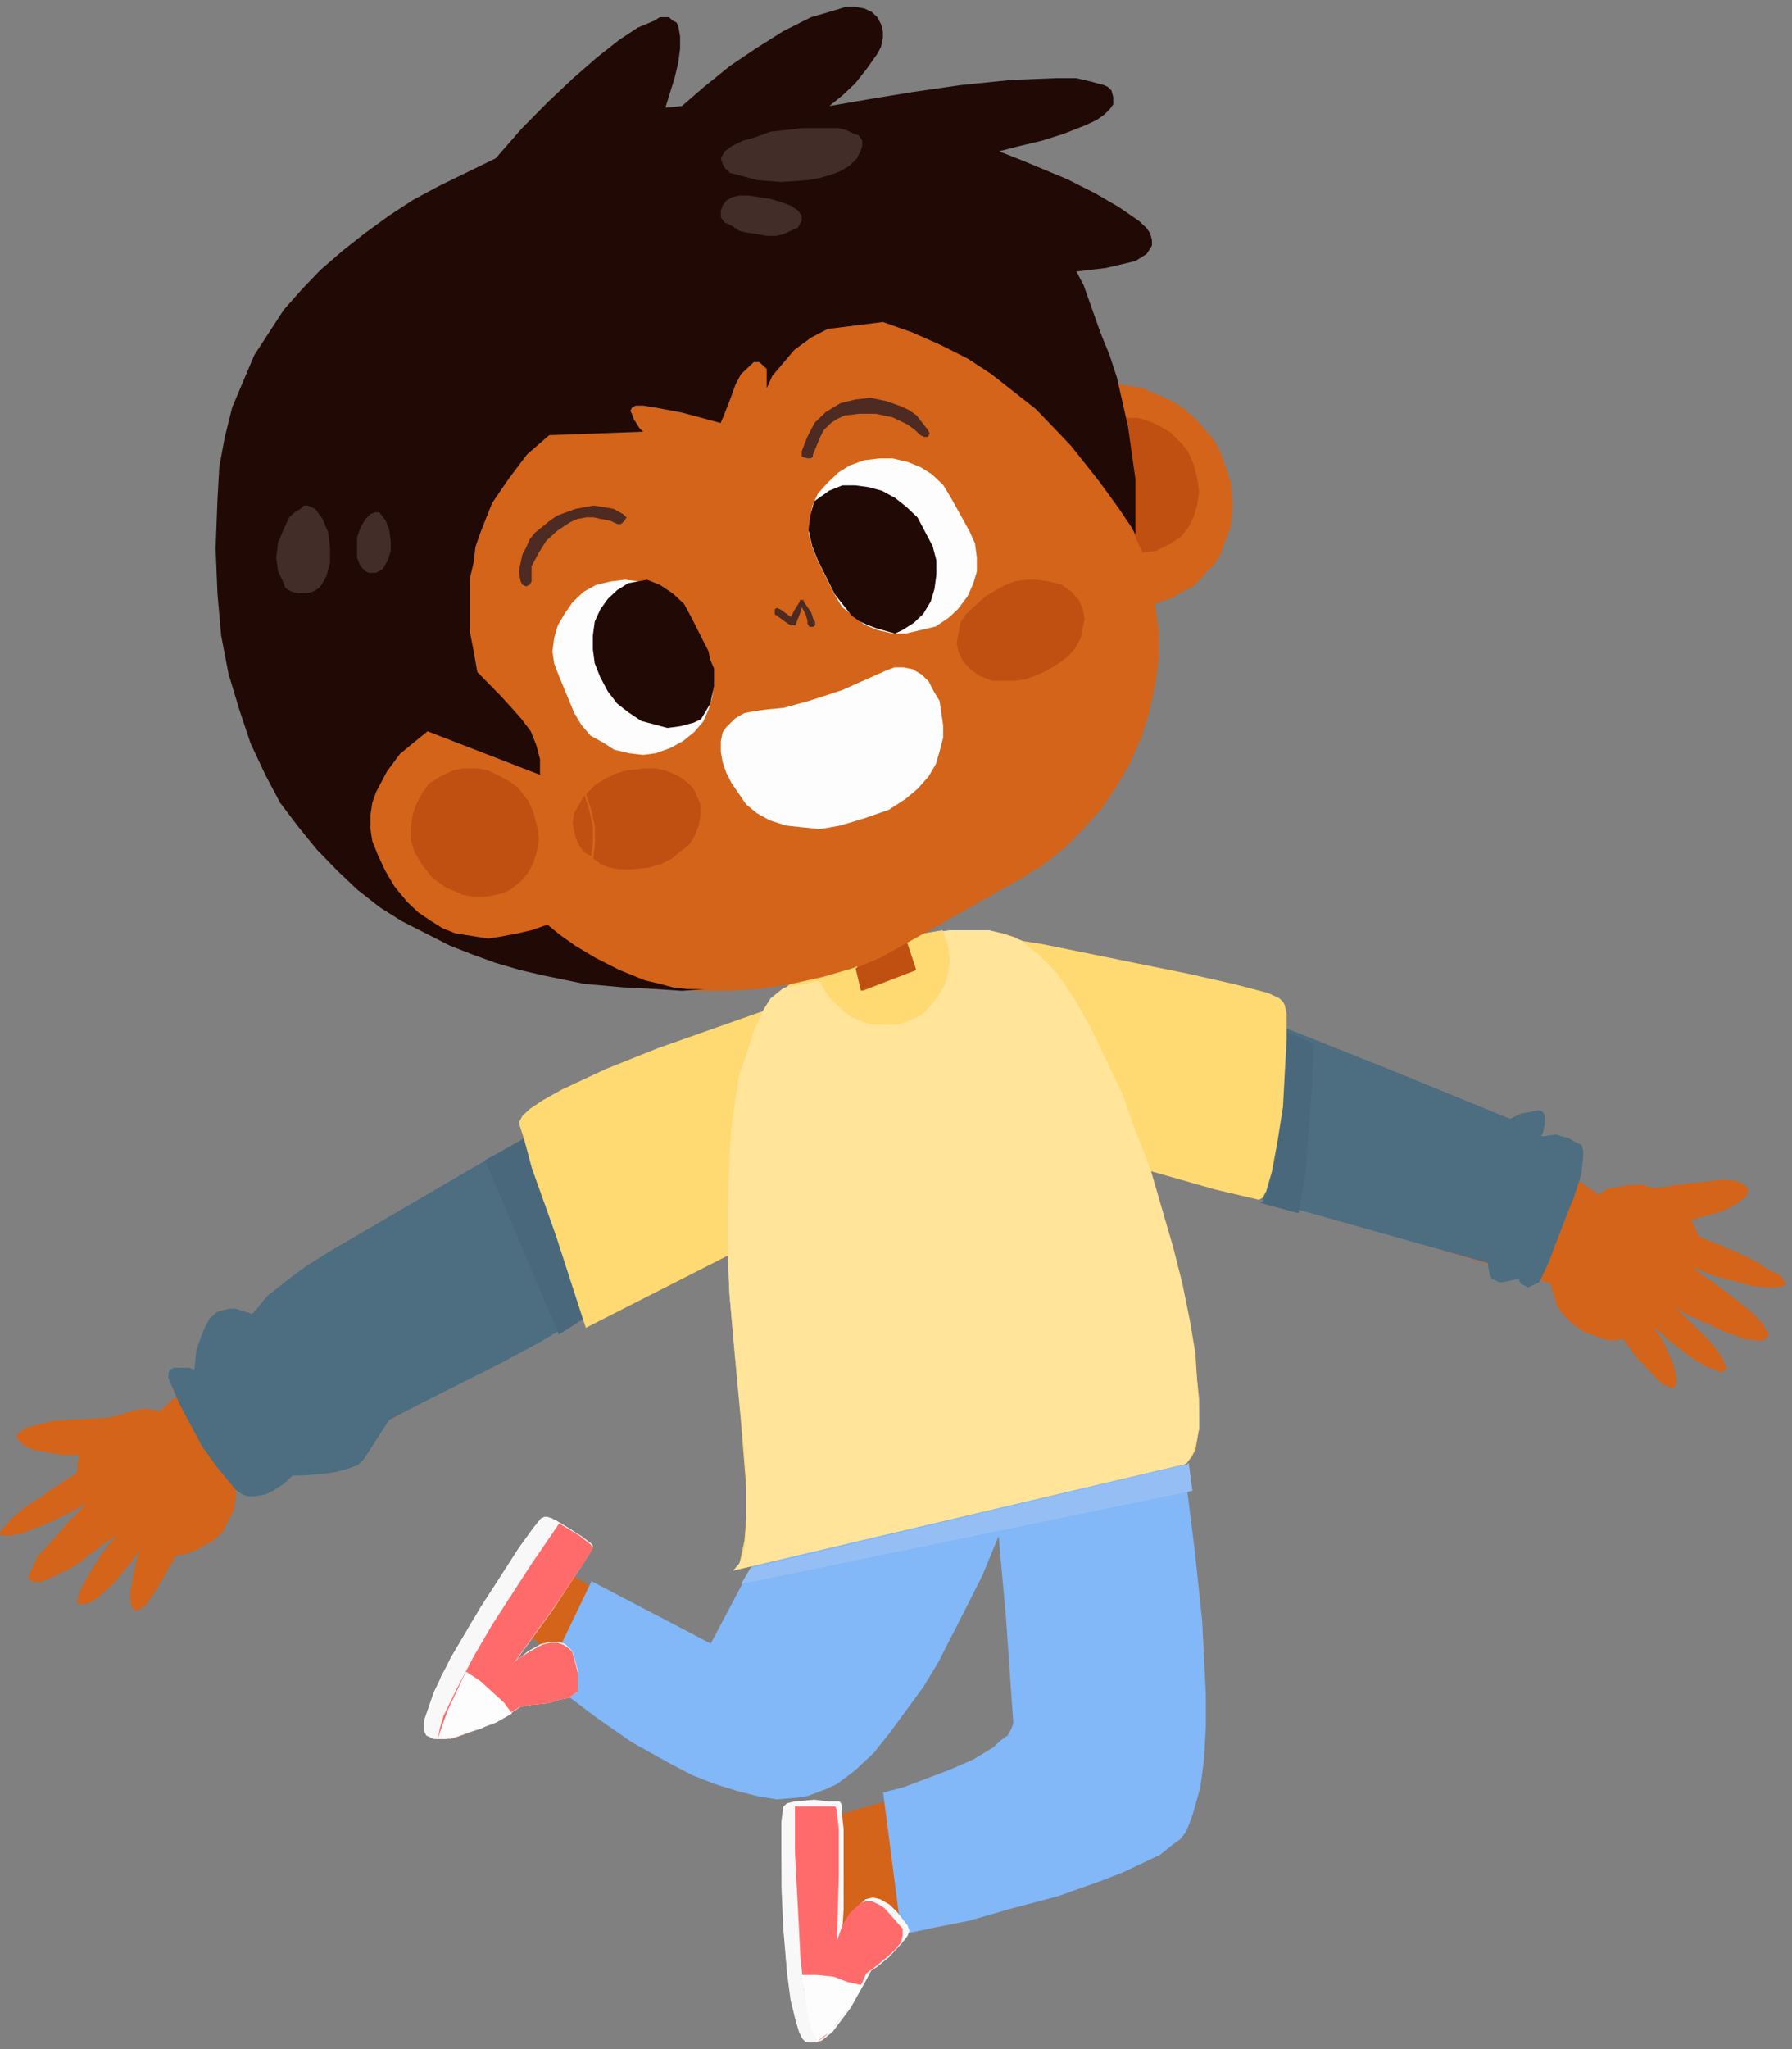 <svg width="266" height="304" xmlns="http://www.w3.org/2000/svg" xmlns:xlink="http://www.w3.org/1999/xlink" overflow="hidden"><rect width="100%" height="100%" fill="#808080" stroke="none"/><defs><clipPath id="clip0"><rect x="300" y="146" width="266" height="304"/></clipPath></defs><g clip-path="url(#clip0)" transform="translate(-300 -146)"><path d="M13.437 0 11.758 0.254 10.079 0.508 8.68 1.27 7.001 2.032 5.882 3.308 2.518 6.611 1.399 8.135 0.56 9.659 0 11.438 0 13.222 0.28 15 1.119 16.524 1.959 18.303 3.358 19.573 4.763 20.335 6.162 21.097 7.561 21.605 8.96 21.86 10.359 24.405 12.038 27.2 13.437 29.233 14.276 29.741 14.842 29.995 15.122 29.741 15.401 29.487 15.681 28.47 15.681 27.2 15.401 25.676 14.842 22.876 14.276 21.097 15.681 22.876 17.92 25.676 19.319 26.946 20.718 28.216 22.117 28.979 23.516 28.979 23.516 28.47 23.236 27.2 22.397 25.676 21.277 23.643 19.039 20.335 17.64 18.811 19.319 19.827 22.956 22.622 24.915 23.897 27.159 24.913 28.838 25.676 30.237 25.676 30.517 25.422 30.797 24.913 30.237 23.643 29.398 21.86 27.719 20.081 24.355 16.27 22.117 13.984 24.355 15.254 27.999 17.032 29.957 17.795 31.916 18.557 33.315 18.811 34.714 18.811 34.994 18.557 34.994 18.303 34.155 17.287 33.035 16.016 31.077 14.492 26.88 11.692 23.516 9.405 23.516 8.135 23.236 6.865 25.76 6.865 28.558 6.357 29.957 6.103 31.077 5.595 31.916 5.086 32.476 4.324 32.476 3.816 32.196 3.562 31.077 2.795 29.118 2.287 26.88 1.778 22.117 1.524 18.479 1.27 16.8 0.762 15.122 0.254 13.437 0Z" fill="#D3641A" fill-rule="evenodd" transform="matrix(-1 0 0 1 335 355)"/><path d="M2.191 0 0 25.943 91.78 75 99.994 64.47 98.078 62.154 95.613 59.844 89.857 54.71 83.56 49.314 76.161 43.923 68.215 38.527 60.274 33.393 51.78 27.997 43.56 23.119 27.946 13.873 14.797 6.68 2.191 0Z" fill="#D3641A" fill-rule="evenodd" transform="matrix(-1 0 0 1 421 294)"/><path d="M5.511 0.005 2.753 12.64 0.826 21.925 0 27.343 0.275 27.858 1.376 28.889 4.96 31.209 10.19 34.302 15.976 37.4 27.267 43.071 32.222 45.648 36.075 51.582 36.901 52.355 38.283 52.871 40.21 53.386 41.861 53.644 45.164 53.902 46.541 53.902 46.816 54.159 47.923 55.19 49.574 56.221 50.675 56.737 52.327 57 53.153 57 53.978 56.737 55.079 55.964 55.905 54.933 57.832 52.613 60.04 49.52 61.691 46.422 63.343 43.329 64.994 39.462 64.994 38.689 64.719 38.174 64.168 37.916 61.967 37.916 61.141 38.174 60.865 35.333 60.04 33.013 59.489 31.724 58.939 30.694 57.832 29.663 57.006 29.405 55.905 29.147 55.079 29.147 53.428 29.663 52.602 29.92 52.052 29.405 50.4 27.343 46.816 24.502 44.339 22.698 41.036 20.636 19.83 8.259 5.511 0.005Z" fill="#4D6D81" fill-rule="evenodd" transform="matrix(-1 0 0 1 390 311)"/><path d="M9.229 0 7.212 5.956 4.618 13.724 0 26.407 4.041 28.995 15 3.11 9.229 0Z" fill="#4A687C" fill-rule="evenodd" transform="matrix(-1 0 0 1 387 315)"/><path d="M0 0 4.148 34.814 32.048 48.995 36.472 35.33 40.061 25.273 41.166 21.144 41.994 18.567 41.718 18.052 41.442 17.536 40.337 16.505 38.405 15.216 35.643 13.67 29.011 10.572 21.273 7.479 6.633 2.32 0 0Z" fill="#FFDA73" fill-rule="evenodd" transform="matrix(-1 0 0 1 419 294)"/><path d="M9.027 0.005 7.115 0.268 6.022 0.793 5.749 1.056 5.47 1.581 5.749 2.368 6.569 3.156 7.388 3.681 8.754 4.468 11.486 5.256 13.945 6.049 13.399 7.099 12.852 8.412 9.027 9.987 4.377 12.087 2.465 13.4 0.825 14.187 0.006 15.238 0.006 15.5 0.279 15.762 1.372 16.025 3.011 16.025 4.924 15.762 6.842 15.238 10.94 14.187 13.399 13.137 13.399 13.4 10.667 15.238 6.569 18.393 4.65 19.968 3.284 21.544 2.465 22.856 2.465 23.119 3.011 23.644 3.557 23.906 4.104 23.906 6.022 23.644 8.208 22.856 10.667 21.806 14.765 19.968 16.404 18.918 15.038 20.231 11.76 23.381 10.394 24.956 9.301 26.532 8.754 27.85 8.754 28.112 9.027 28.375 9.574 28.637 10.12 28.375 11.486 27.85 12.852 27.062 14.492 26.006 17.503 23.644 19.142 22.069 19.415 22.069 18.323 23.644 16.956 26.532 16.404 28.112 16.131 29.425 16.131 30.212 16.404 30.738 16.683 31 17.23 30.738 18.049 30.475 19.962 28.637 22.148 26.269 24.06 23.644 25.699 23.906 27.065 23.644 28.437 23.119 29.803 22.594 31.442 21.544 32.809 20.231 33.901 18.656 34.448 16.818 34.994 14.975 34.721 13.137 34.448 11.3 33.628 9.724 31.169 5.519 30.35 4.206 28.984 2.893 27.617 2.106 26.246 1.318 24.606 1.056 22.967 0.793 21.055 0.793 19.415 1.318 16.131 0.793 11.486 0.268 9.027 0.005Z" fill="#D3641A" fill-rule="evenodd" transform="matrix(-1 0 0 1 565 321)"/><path d="M87.197 0.005 85.018 0.268 82.567 1.057 72.212 4.476 60.768 8.689 49.051 13.16 37.334 17.894 26.162 22.896 15.807 27.893 11.172 30.265 7.087 32.895 3.268 35.525 0 37.892 5.725 50 105.728 18.951 106 16.842 105.728 14.475 105.455 12.371 104.638 10.267 103.549 8.426 102.459 6.843 101.098 5.265 99.458 3.687 97.824 2.635 95.918 1.583 93.739 0.794 91.832 0.268 89.375 0.005Z" fill="#D3641A" fill-rule="evenodd" transform="matrix(-1 0 0 1 541 288)"/><path d="M50.994 0.005 47.47 1.294 42.048 3.355 28.482 8.767 10.855 15.988 9.229 15.215 7.867 14.957 6.512 14.699 5.97 14.957 5.699 15.472 5.699 16.761 5.97 18.049 6.241 18.565 5.699 18.565 4.072 18.307 3.259 18.565 2.174 18.822 1.361 19.338 0.277 19.853 0.006 20.631 0.006 21.662 0.277 24.239 1.361 27.589 2.717 30.945 5.156 37.387 6.512 40.221 7.596 40.737 8.139 41 8.686 40.737 9.229 40.479 9.5 39.964 9.5 39.706 11.94 40.221 12.482 40.221 13.024 39.964 13.566 39.706 13.837 39.191 14.108 37.902 14.108 37.387 48.012 27.847 50.994 0.005Z" fill="#4D6D81" fill-rule="evenodd" transform="matrix(-1 0 0 1 535 296)"/><path d="M4.25 0.005 0 1.821 0.25 8.052 0.749 14.797 1.254 21.288 2.252 26.995 7.995 25.438 7.495 25.179 7.246 24.66 6.497 22.585 5.748 19.472 5.248 15.575 4.499 7.269 4.25 0.005Z" fill="#4A687C" fill-rule="evenodd" transform="matrix(-1 0 0 1 495 299)"/><path d="M43 0 36.383 1.045 22.329 3.903 14.611 5.462 7.724 7.021 2.76 8.32 1.108 9.099 0.557 9.619 0.281 10.138 0.006 11.443 0.006 15.08 0.281 20.017 0.557 25.219 1.383 30.415 2.209 34.837 3.036 37.696 3.587 38.735 4.138 38.995 6.341 38.475 10.754 37.436 22.605 34.058 38.862 29.376 43 0Z" fill="#FFDA73" fill-rule="evenodd" transform="matrix(-1 0 0 1 491 285)"/><path d="M0.006 0 3.269 6.898 6.533 13.791 11.162 21.71 13.61 26.056 16.329 30.14 19.049 33.97 21.774 37.549 24.766 40.868 27.485 43.421 30.477 45.468 31.837 46.234 33.202 46.489 34.562 47 35.922 47 39.185 46.745 42.177 46.234 45.174 44.952 48.438 43.421 51.702 41.634 54.699 39.591 57.418 37.294 62.858 32.948 66.943 29.119 70.75 25.034 72.654 26.821 76.467 30.395 78.643 31.927 80.547 33.204 81.362 33.459 82.178 33.714 82.722 33.459 82.994 32.948 82.994 32.438 82.722 31.417 81.362 28.608 79.187 25.29 76.739 21.71 72.11 15.583 69.934 13.025 43.543 27.843 34.29 6.643 0.006 0Z" fill="#D3641A" fill-rule="evenodd" transform="matrix(-1 0 0 1 450 364)"/><path d="M4.069 0 2.441 9.334 1.356 19.186 0.271 30.593 0 36.558 0 42.258 0.271 47.964 0.814 53.147 1.628 57.816 2.441 59.63 2.984 61.444 3.798 63.258 4.888 64.553 5.974 65.595 7.33 66.373 13.027 68.964 19.543 71.296 26.324 73.369 33.111 75.183 43.968 78.039 48.585 79.075 49.128 81.148 50.755 85.812 51.84 87.891 52.925 89.704 53.468 90.482 54.01 90.741 54.553 91 55.096 90.741 55.638 89.963 55.909 88.927 56.452 85.294 56.723 80.63 56.994 75.707 56.723 66.373 56.723 62.221 52.383 61.185 42.34 58.335 36.909 56.521 32.026 54.702 29.856 53.665 28.229 52.629 26.872 51.592 26.053 50.556 25.782 49.26 25.51 47.446 25.239 41.74 25.51 35.003 26.053 27.483 27.144 14.003 27.686 8.297 4.069 0Z" fill="#D3641A" fill-rule="evenodd" transform="matrix(-1 0 0 1 477 354)"/><path d="M3.815 0.005 2.726 8.48 1.638 17.216 0.55 27.493 0.278 32.891 0.006 38.284 0.006 43.168 0.278 48.048 0.822 52.162 1.91 56.014 2.454 57.554 2.998 58.838 3.815 59.865 4.903 60.641 6.807 62.182 9.534 63.466 12.254 64.75 15.519 66.034 22.054 68.345 28.861 70.143 35.119 71.946 40.294 72.973 45.191 74 47.912 52.932 44.919 52.162 38.112 49.588 34.575 48.048 31.582 46.25 30.494 45.223 29.406 44.452 28.861 43.425 28.584 42.655 29.678 26.98 30.766 14.905 33.215 20.817 36.207 26.723 39.75 33.662 41.926 37.257 44.375 40.6 46.824 43.939 49.272 47.02 51.998 49.588 54.719 51.648 56.351 52.418 57.712 52.932 59.072 53.446 60.705 53.702 63.703 53.959 66.695 53.446 69.688 52.675 72.959 51.648 76.224 50.364 79.216 48.818 85.207 45.48 90.376 41.885 94.463 38.798 98 35.716 91.193 21.587 73.503 30.837 65.607 15.932 3.815 0.005Z" fill="#82B7F8" fill-rule="evenodd" transform="matrix(-1 0 0 1 479 359)"/><path d="M0.551 0.005 0 4.176 66.994 18 65.617 15.649 0.827 0.266 0.551 0.005Z" fill="#95BFF4" fill-rule="evenodd" transform="matrix(-1 0 0 1 477 363)"/><path d="M9.654 0.005 9.394 0.512 9.394 1.019 9.133 3.3 9.133 10.148 9.394 19.784 9.133 19.023 8.612 17.503 7.569 15.723 6.787 14.963 6.005 14.203 5.218 13.949 4.436 13.949 3.394 14.456 2.612 14.963 1.309 16.489 0.005 18.009 0.005 18.516 0.005 19.023 0.266 20.037 1.048 21.051 2.091 22.064 4.176 23.838 5.218 24.599 6.005 26.378 8.091 30.18 9.394 31.953 10.957 33.728 12.521 34.741 13.303 34.995 14.346 34.995 14.867 34.488 15.388 33.474 15.915 31.7 16.436 29.419 17.218 24.092 17.739 18.009 18 11.922 18 6.346 18 2.54 17.739 0.766 17.218 0.259 16.436 0.005Z" fill="#FDFDFD" fill-rule="evenodd" transform="matrix(-1 0 0 1 434 414)"/><path d="M14.113 0.005 11.944 0.264 10.316 0.264 10.045 0.782 10.045 1.817 9.774 4.405 9.774 7.775 9.774 16.315 10.045 20.461 9.774 19.685 9.232 18.132 8.147 16.315 7.333 15.539 6.52 14.762 5.429 14.504 4.345 14.762 2.989 15.539 1.904 16.579 1.09 17.614 0.277 18.65 0.006 19.426 0.277 20.203 1.09 21.238 2.989 23.308 4.887 24.861 5.701 25.378 6.52 26.937 8.689 30.819 10.045 32.63 11.401 34.442 13.028 35.736 13.842 35.995 14.927 35.995 15.469 35.736 16.011 35.218 16.831 32.889 17.644 29.783 18.186 25.637 18.729 16.838 19 8.292 19 3.111 18.729 1.041 18.186 0.523 17.102 0.264 14.113 0.005Z" fill="#F8F8F8" fill-rule="evenodd" transform="matrix(-1 0 0 1 435 413)"/><path d="M10.035 0.005 9.764 0.516 9.764 1.026 9.493 3.324 9.493 10.222 9.764 19.928 9.493 19.162 8.951 17.63 7.867 15.838 7.055 15.072 6.242 14.306 5.424 14.051 4.611 14.051 3.527 14.562 2.715 15.072 1.36 16.609 0.006 18.141 0.006 18.651 0.006 19.162 0.277 20.183 1.089 21.204 2.173 22.225 4.34 24.012 5.424 24.778 5.971 26.055 7.867 29.123 8.951 30.91 10.035 32.442 11.389 33.974 12.744 34.995 13.285 33.463 13.827 31.676 14.64 27.336 15.182 22.481 15.453 17.12 15.994 6.903 15.994 0.005Z" fill="#FF6B6B" fill-rule="evenodd" transform="matrix(-1 0 0 1 434 414)"/><path d="M6.747 0 4.219 0.256 2.253 1.025 0.006 1.542 1.41 3.847 3.096 6.153 4.781 8.458 5.904 9.226 6.747 9.995 7.59 7.946 8.151 5.64 8.994 0Z" fill="#FDFDFD" fill-rule="evenodd" transform="matrix(-1 0 0 1 428 439)"/><path d="M6.869 0.006 6.046 0.271 3.849 1.601 1.647 2.931 0.275 3.995 0 4.527 0.275 5.059 1.647 7.186 5.496 13.043 11.536 21.559 10.987 21.027 9.34 19.963 7.418 18.899 6.32 18.633 5.222 18.633 4.398 18.899 3.575 19.431 3.026 19.963 2.745 21.027 2.196 23.154 2.196 25.282 2.196 25.814 2.471 26.08 3.575 26.878 4.947 27.144 6.595 27.675 9.34 27.941 10.713 28.207 12.36 29.277 16.484 31.404 18.954 32.202 21.151 33 23.073 33 23.896 32.734 24.726 32.468 24.726 31.936 25 31.67 25 30.075 24.445 28.479 23.622 26.08 21.151 21.027 17.856 15.436 14.287 9.851 11.262 5.059 8.791 1.601 7.693 0.271 6.869 0.006Z" fill="#FDFDFD" fill-rule="evenodd" transform="matrix(-1 0 0 1 388 371)"/><path d="M7.144 0.006 6.32 0.271 5.496 0.537 3.3 1.867 1.373 3.197 0.275 3.995 0 4.261 0.549 5.59 1.922 7.724 5.771 13.575 11.536 21.559 9.614 19.963 7.693 18.899 6.595 18.633 4.947 18.633 4.124 18.899 3.575 19.431 3.026 20.229 2.745 21.027 2.196 22.888 2.196 24.75 2.196 25.282 2.196 25.814 2.471 26.08 3.575 26.878 4.947 27.144 6.595 27.675 9.34 27.941 10.713 28.207 11.811 28.745 15.111 30.606 18.954 32.202 20.876 32.734 22.523 33 23.622 33 24.726 32.468 25 31.936 25 31.138 24.726 29.809 24.171 28.207 22.523 23.686 19.778 18.899 16.758 13.575 10.713 4.261 8.516 1.335 7.693 0.271 7.144 0.006Z" fill="#F8F8F8" fill-rule="evenodd" transform="matrix(-1 0 0 1 388 371)"/><path d="M4.99 0.006 1.938 1.855 0.277 3.177 0 3.705 0.277 4.234 1.661 6.348 5.544 12.168 11.636 20.63 11.082 20.102 9.42 19.045 7.482 17.988 6.374 17.723 5.267 17.723 4.436 17.988 3.605 18.516 3.052 19.045 2.769 20.102 2.215 22.216 2.215 24.33 2.215 24.859 2.492 25.123 3.605 25.916 4.99 26.18 6.651 26.709 9.42 26.973 10.805 27.237 12.189 28.036 15.241 29.622 17.456 30.679 19.395 31.471 21.333 32 22.994 32 22.717 30.414 22.163 28.564 20.225 24.595 17.733 19.838 14.964 15.075 9.143 6.084 4.99 0.006Z" fill="#FF6B6B" fill-rule="evenodd" transform="matrix(-1 0 0 1 388 372)"/><path d="M6.836 0 4.758 1.351 2.976 2.971 1.194 4.592 0 6.218 2.382 7.569 5.352 8.649 8.321 9.73 9.806 10 10.994 10 10.4 8.109 9.509 5.678 6.836 0Z" fill="#FDFDFD" fill-rule="evenodd" transform="matrix(-1 0 0 1 376 394)"/><path d="M31.264 0 29.052 0.519 27.387 1.038 26.004 1.821 24.345 3.118 22.686 4.675 21.304 6.491 19.645 8.566 16.603 13.5 13.832 18.948 11.067 25.18 8.578 31.665 6.366 38.675 4.424 45.425 2.765 52.169 1.383 58.401 0.553 64.373 0 69.561 0 73.712 0.277 75.533 0.553 77.09 1.106 78.127 1.936 79.165 69.165 95 69.165 95 68.335 94.216 68.059 93.179 67.506 90.585 67.229 87.212 67.229 82.797 68.059 72.415 69.165 60.476 69.718 53.991 69.994 47.5 69.994 41.009 69.994 34.524 69.441 28.293 68.335 22.32 67.782 19.726 66.953 16.873 65.846 14.279 64.74 11.938 63.911 10.641 62.805 9.604 61.146 8.307 59.481 7.01 54.78 4.934 49.803 2.859 44.266 1.297 38.736 0.259 35.965 0Z" fill="#FFDA73" fill-rule="evenodd" transform="matrix(-1 0 0 1 478 284)"/><path d="M31.264 0 29.052 0.519 27.669 1.038 26.281 1.556 25.175 2.6 23.792 3.637 21.027 6.491 18.538 10.123 16.044 14.538 13.832 19.207 11.343 24.401 9.407 29.849 7.195 35.562 5.536 41.269 3.871 46.981 2.489 52.429 1.383 57.882 0.553 62.811 0.277 67.486 0 71.377 0 73.977 0.553 76.311 1.106 77.868 1.936 79.165 69.165 95 68.059 93.698 67.506 91.882 67.229 89.287 67.229 86.174 67.229 82.018 67.506 77.349 68.612 66.189 69.718 53.991 69.994 47.759 69.994 41.269 69.718 33.227 69.441 29.33 68.888 25.439 68.335 21.802 67.229 18.429 66.123 15.057 64.74 11.938 63.634 10.123 61.699 8.566 56.439 7.528 55.609 8.826 54.78 10.123 53.674 11.16 52.568 12.203 51.462 12.982 50.079 13.5 48.414 14.019 45.372 14.019 43.713 13.5 41.778 12.722 40.395 11.42 39.289 10.123 38.177 8.307 37.624 6.491 37.347 4.675 37.624 2.6 38.459 0.259 40.395 0.519 37.071 0Z" fill="#FFE499" fill-rule="evenodd" transform="matrix(-1 0 0 1 478 284)"/><path d="M1.09 0 0.271 2.381 0 4.493 0.271 6.34 0.814 8.188 1.904 10.035 2.989 11.355 4.345 12.68 6.243 13.472 7.87 14 9.768 14 11.667 13.736 13.571 13.208 15.198 12.152 16.554 10.827 17.638 9.244 18.452 7.396 18.994 5.548 14.927 3.701 10.311 2.117 5.701 0.792 1.09 0Z" fill="#FFDA73" fill-rule="evenodd" transform="matrix(-1 0 0 1 441 284)"/><path d="M2.567 0 0.005 7.928 7.951 10.995 10 2.045 2.567 0Z" fill="#D3641A" fill-rule="evenodd" transform="matrix(-1 0 0 1 436 282)"/><path d="M1.327 0.005 0.006 3.888 8.207 6.995 9 3.629 5.293 2.076 1.592 0.005Z" fill="#BF5011" fill-rule="evenodd" transform="matrix(-1 0 0 1 436 286)"/><path d="M16.862 0 13.547 0.519 10.508 1.823 7.464 3.381 4.978 5.718 3.873 7.017 2.768 8.315 1.939 9.873 1.387 11.436 0.282 14.553 0.006 17.928 0.282 21.044 1.387 23.906 1.939 25.464 2.768 26.762 3.873 27.801 4.978 29.099 6.083 30.138 7.74 30.917 9.122 31.702 10.508 32.221 12.166 32.74 13.823 33 17.138 33 20.453 32.481 23.497 31.177 26.26 29.619 29.022 27.282 30.127 25.983 30.956 24.425 32.061 23.127 32.619 21.569 33.724 18.188 34 15.072 33.447 11.956 32.619 9.094 31.784 7.536 30.956 6.238 30.127 4.939 29.022 3.9 27.641 2.862 26.26 2.083 24.878 1.304 23.221 0.784 21.564 0.26 20.177 0Z" fill="#D3641A" fill-rule="evenodd" transform="matrix(-1 0 0 1 483 203)"/><path d="M9.119 0.006 8.048 0.272 6.708 0.805 5.637 1.338 4.292 2.137 3.488 2.936 2.417 4.002 1.613 5.068 0.809 6.939 0.273 9.07 0.006 10.935 0.273 12.8 0.809 14.666 1.613 16.27 2.684 17.602 4.292 18.668 6.44 19.734 8.583 20 9.655 17.602 9.655 13.067 9.923 8.537 10.191 4.269 10.994 0.006Z" fill="#BF5011" fill-rule="evenodd" transform="matrix(-1 0 0 1 478 208)"/><path d="M51.23 0 46.826 0.258 42.691 1.03 38.286 2.065 33.882 3.61 30.023 5.413 25.893 7.73 22.315 10.048 18.73 12.886 15.702 15.718 12.674 19.066 10.191 22.676 6.337 28.341 4.135 32.209 2.483 35.814 1.382 39.677 0.556 43.802 0.006 47.665 0.006 51.527 0.556 55.653 1.382 59.515 2.483 63.126 4.135 66.988 6.062 70.336 8.264 73.689 11.023 76.779 14.051 79.869 17.354 82.444 21.208 84.767 37.185 93.785 41.315 95.845 45.45 97.647 49.854 98.935 54.539 99.965 59.219 100.737 63.624 100.995 68.309 100.995 72.713 100.48 77.124 99.45 81.253 98.162 84.831 96.36 88.416 94.042 89.792 92.749 91.444 91.204 92.82 89.659 93.921 88.114 95.022 86.312 95.848 84.252 96.674 82.444 97.5 80.126 101.084 74.461 103.562 70.593 105.489 66.731 107.14 62.868 108.798 59 109.899 54.88 110.725 51.012 111 47.15 111 43.03 110.449 39.419 109.624 35.557 107.966 31.946 106.039 28.599 103.286 25.509 99.983 22.676 96.124 19.838 91.444 17.521 72.438 5.155 68.309 3.095 64.174 1.55 60.045 0.773 55.641 0.258 51.23 0Z" fill="#D3641A" fill-rule="evenodd" transform="matrix(-1 0 0 1 472 192)"/><path d="M16.862 0 13.547 0.519 10.503 1.818 7.74 3.381 4.978 5.718 3.873 7.017 2.768 8.575 1.934 9.873 1.381 11.431 0.276 14.812 0 17.928 0.276 21.044 1.381 23.906 1.934 25.464 2.768 26.762 3.873 28.061 4.978 29.099 6.359 30.138 7.74 30.917 9.122 31.696 10.779 32.216 12.16 32.735 13.823 32.995 17.138 32.995 20.453 32.475 23.491 31.177 26.26 29.619 29.022 27.282 30.127 25.983 30.956 24.685 32.061 23.127 32.613 21.564 33.718 18.188 33.994 15.072 33.442 11.95 32.613 9.094 32.061 7.536 30.956 6.238 30.127 5.199 29.022 3.9 27.641 2.862 26.26 2.077 24.878 1.298 23.215 0.779 21.834 0.26 20.177 0Z" fill="#D3641A" fill-rule="evenodd" transform="matrix(-1 0 0 1 388 253)"/><path d="M8.975 0.005 7.657 0.258 6.602 0.765 5.548 1.271 4.224 2.03 3.169 2.79 2.378 3.802 1.587 4.815 0.796 6.592 0.269 8.617 0.005 10.389 0.269 12.16 0.796 13.932 1.587 15.451 2.642 16.722 4.224 17.988 5.279 18.494 6.339 18.747 7.657 19 10.03 19 11.348 18.747 12.403 18.241 13.721 17.734 14.776 16.975 15.831 16.216 16.627 15.198 17.418 14.185 18.473 12.414 19 10.642 19 8.617 18.736 6.845 18.209 5.321 17.418 3.802 16.363 2.283 14.776 1.271 13.721 0.765 12.667 0.258 11.348 0.005Z" fill="#BF5011" fill-rule="evenodd" transform="matrix(-1 0 0 1 380 260)"/><path d="M6.64 0 5.313 0.273 3.986 0.818 2.925 1.363 1.863 2.18 1.067 2.998 0.536 4.088 0.006 5.456 0.006 6.819 0.271 8.454 0.802 9.816 1.598 11.179 2.925 12.269 4.251 13.359 5.844 14.177 7.707 14.722 10.36 14.994 11.953 14.994 13.545 14.722 14.871 14.177 15.933 13.359 15.668 11.179 15.668 8.726 16.198 6.274 16.994 3.815 15.668 2.453 14.341 1.635 12.749 0.818 10.891 0.273 8.237 0Z" fill="#BF5011" fill-rule="evenodd" transform="matrix(-1 0 0 1 404 260)"/><path d="M1.248 0 0.499 2.317 0 4.628 0 6.94 0.25 8.995 1.248 8.481 1.997 7.454 2.501 6.426 2.75 5.399 3 4.115 2.75 2.574 1.997 1.29 1.248 0Z" fill="#BF5011" fill-rule="evenodd" transform="matrix(-1 0 0 1 388 264)"/><path d="M8.809 0.006 6.333 0.534 4.132 1.327 3.032 1.856 1.932 2.649 0.281 4.764 0.006 5.293 0.281 5.822 0.831 5.822 1.381 5.558 2.207 4.764 3.307 3.971 5.508 2.914 7.984 2.385 10.466 2.385 12.667 2.649 13.767 3.178 14.592 3.707 15.693 4.764 16.243 5.822 16.793 7.144 17.344 8.466 17.344 8.73 17.619 8.994 18.169 8.994 18.994 8.73 18.994 8.466 18.994 7.937 18.169 5.822 17.069 3.707 15.418 2.121 13.217 0.799 12.116 0.534 11.016 0.27 8.809 0.006Z" fill="#4D2A22" fill-rule="evenodd" transform="matrix(-1 0 0 1 438 205)"/><path d="M4.882 0 3.256 0.25 1.902 0.5 0.547 1.249 0.277 1.499 0.006 1.748 0.277 2.248 0.818 2.748 1.36 2.748 2.444 2.248 3.798 1.998 4.882 1.748 5.965 1.748 7.32 1.998 8.409 2.498 10.306 3.752 11.931 5.251 13.014 6.999 14.098 8.997 14.098 10.246 14.098 11.245 14.369 11.745 14.911 11.995 15.453 11.745 15.723 11.245 15.994 9.747 15.723 8.498 15.453 7.249 14.911 6.25 14.369 5.001 13.556 4.002 11.389 2.248 10.306 1.499 8.951 0.999 7.591 0.5 6.236 0.25 4.882 0Z" fill="#4D2A22" fill-rule="evenodd" transform="matrix(-1 0 0 1 393 221)"/><path d="M7.264 0 5.31 0.254 3.356 0.762 1.96 1.778 0.843 3.054 0.285 4.324 0.006 5.849 0.285 7.119 0.564 8.643 1.402 10.168 2.518 11.438 3.914 12.454 5.589 13.476 7.264 14.238 8.66 14.746 10.335 15 13.69 15 15.644 14.238 17.04 13.222 18.157 11.946 18.715 10.676 18.994 9.405 18.715 7.881 18.436 6.357 17.598 5.086 16.203 3.816 14.807 2.546 13.132 1.524 11.736 0.762 10.335 0.254 8.66 0Z" fill="#BF5011" fill-rule="evenodd" transform="matrix(-1 0 0 1 461 232)"/><path d="M13.215 0 11.06 0.26 9.168 0.78 7.281 1.559 5.665 2.864 4.317 4.423 3.239 6.242 0.814 11.178 0.275 13.262 0.006 15.341 0.275 17.42 0.814 19.239 1.622 21.058 2.97 22.617 4.587 23.921 6.473 24.961 8.629 25.74 10.521 26 12.677 25.74 14.832 25.221 16.449 24.181 18.335 23.136 19.683 21.577 20.766 19.759 22.922 14.562 23.73 12.478 24 10.659 23.73 8.58 23.192 6.761 22.114 4.942 21.036 3.383 19.413 1.819 17.527 0.78 15.371 0.26 13.215 0Z" fill="#FDFDFD" fill-rule="evenodd" transform="matrix(-1 0 0 1 406 232)"/><path d="M9.965 0 8.029 0.776 6.092 2.069 4.432 3.626 3.326 5.695 0.836 10.609 0.559 11.902 0.006 13.201 0.006 14.494 0.006 15.787 0.282 17.081 0.559 18.374 1.942 20.701 3.049 21.219 4.986 21.736 6.922 21.995 8.859 21.477 10.801 20.96 12.738 19.667 14.398 18.374 15.781 16.563 16.888 14.494 17.718 12.42 17.994 10.351 17.994 8.282 17.718 6.213 16.888 4.402 15.781 2.85 14.398 1.552 12.738 0.517 11.354 0.259 9.965 0Z" fill="#210A06" fill-rule="evenodd" transform="matrix(-1 0 0 1 406 232)"/><path d="M5.904 0.005 4.563 0.266 3.223 1.048 2.15 2.091 1.346 3.655 0.542 4.959 0.268 6.783 0 8.608 0 10.439 0.542 12.524 1.078 14.349 2.15 16.174 3.759 17.999 5.636 19.563 8.049 21.132 11.808 22.436 15.293 23.479 18.243 24 20.924 23.739 23.342 23.479 25.755 22.697 27.632 21.654 29.241 20.345 30.313 18.781 31.386 17.217 32.19 15.652 32.732 14.088 33 12.524 33 10.96 32.732 9.651 32.19 8.869 30.849 7.566 29.509 6.783 28.168 6.523 26.292 6.262 23.61 6.001 19.851 4.959 15.025 3.394 8.585 0.527 7.245 0.005Z" fill="#FDFDFD" fill-rule="evenodd" transform="matrix(-1 0 0 1 440 245)"/><path d="M1.713 0.005 1.713 0.24 0.571 1.885 0.285 2.825 0 3.295 0 3.765 0.285 4 0.856 4 1.142 3.53 1.142 3.06 1.427 2.12 1.962 1.092 1.962 1.092 1.998 1.18 2.283 2.12 2.86 3.53 2.86 3.765 3.717 3.765 6 2.12 6 1.65 6 1.415 5.715 1.18 5.144 1.415 3.598 2.526 3.598 2.526 3.146 1.65 2.86 1.18 2.283 0.24 2.283 0.005Z" fill="#4D2A22" fill-rule="evenodd" transform="matrix(-1 0 0 1 421 235)"/><path d="M12.497 0.005 10.276 0.53 8.333 1.317 6.668 2.367 5.002 3.942 3.886 5.778 1.11 10.77 0.278 12.606 0 14.706 0 16.805 0.555 18.642 1.388 20.479 2.776 22.321 4.164 23.633 6.113 24.945 8.333 25.47 10.554 25.994 12.497 25.994 14.718 25.47 16.667 24.683 18.332 23.37 19.998 22.058 21.108 20.216 23.606 15.23 24.439 13.131 24.994 11.032 24.717 9.19 24.439 7.09 23.606 5.254 22.218 3.679 20.553 2.105 18.887 1.055 16.667 0.268 14.44 0.005Z" fill="#FDFDFD" fill-rule="evenodd" transform="matrix(-1 0 0 1 445 214)"/><path d="M12.015 0.006 10.061 0.27 8.101 0.8 6.147 1.859 4.472 3.183 2.797 4.772 1.681 6.896 0.564 9.014 0.006 11.132 0.006 13.251 0.285 15.369 0.843 17.228 1.96 19.082 3.356 20.406 5.031 21.465 6.147 21.994 8.939 21.2 10.34 20.671 11.457 20.141 12.574 19.346 13.411 18.287 14.248 17.228 15.086 16.163 17.598 11.132 18.436 9.014 18.994 6.631 18.715 4.507 18.157 2.389 17.04 1.594 15.924 0.8 13.969 0.006Z" fill="#210A06" fill-rule="evenodd" transform="matrix(-1 0 0 1 439 218)"/><path d="M44.056 0 42.689 0.258 41.59 0.775 40.769 1.55 40.222 2.583 39.949 3.616 39.949 4.649 40.222 5.945 40.769 6.979 42.416 9.303 44.056 11.369 45.971 13.177 47.885 14.726 41.869 13.693 35.573 12.66 28.457 11.627 20.8 10.852 14.232 10.594 11.223 10.594 9.03 11.111 7.116 11.627 6.569 11.886 6.022 12.402 5.748 13.435 5.748 14.468 6.295 15.243 7.116 16.023 8.21 16.798 9.856 17.573 13.138 18.864 16.419 19.897 19.701 20.672 22.715 21.447 19.427 22.738 12.591 25.579 8.483 27.65 4.928 29.716 1.92 31.783 0.826 32.816 0.279 33.59 0.006 34.624 0.006 35.398 0.279 35.92 0.826 36.695 2.467 37.728 4.655 38.245 6.842 38.761 9.03 39.019 11.223 39.278 10.13 41.344 9.309 43.668 7.663 48.322 6.295 51.68 5.202 55.037 4.381 58.658 3.561 62.274 3.014 66.148 2.467 70.027 2.467 74.159 2.467 78.297 3.014 77.264 4.928 74.418 7.936 70.285 12.044 65.115 14.505 62.532 17.24 59.691 20.527 57.109 23.808 54.521 27.364 52.196 31.471 50.13 35.573 48.322 39.949 46.773 48.158 47.806 50.62 49.097 53.086 50.905 54.18 52.196 55.274 53.488 56.368 54.779 57.188 56.592 57.188 55.812 57.188 54.262 57.188 53.746 57.735 53.229 58.282 52.713 59.103 52.713 59.923 53.488 61.017 54.521 61.837 56.07 62.384 57.625 63.484 60.466 64.031 61.757 69.773 60.208 73.875 59.433 75.522 59.175 76.616 59.175 77.163 59.433 77.436 59.95 77.163 60.466 76.889 61.241 76.069 62.532 75.522 63.049 89.474 63.565 92.756 66.406 95.491 70.027 97.957 73.643 98.778 75.709 99.598 77.781 100.419 80.105 100.692 82.429 101.239 84.754 101.239 87.342 101.239 89.924 101.239 92.765 100.692 95.606 100.145 98.711 96.59 102.326 94.944 104.134 93.576 105.684 92.209 107.492 91.389 109.563 90.842 111.629 90.842 113.954 107.534 107.492 109.449 109.047 111.636 110.855 113.551 113.437 114.371 114.987 115.191 116.536 115.738 118.091 116.012 119.899 116.012 121.965 115.738 123.773 114.918 125.839 113.824 128.164 112.457 130.493 110.543 132.818 108.902 134.367 106.987 135.659 105.341 136.692 103.427 137.467 101.786 137.725 100.145 137.983 98.504 138.241 96.864 137.983 94.123 137.467 91.936 136.95 89.748 136.175 87.834 137.725 85.646 139.28 82.632 141.088 79.077 142.895 75.249 144.445 73.055 144.962 71.141 145.478 68.953 145.736 66.492 145.736 69.773 145.995 73.602 145.736 78.53 145.478 84.273 144.962 90.568 143.67 93.85 142.895 97.41 141.862 100.966 140.571 104.247 139.28 107.808 137.467 111.363 135.659 114.645 133.593 117.932 131.01 120.94 128.164 123.948 125.064 126.683 121.707 129.423 118.091 131.611 113.954 133.798 109.305 135.439 104.393 137.08 98.969 138.174 93.282 138.721 87.078 138.994 80.363 138.721 73.126 138.447 68.219 137.627 63.824 136.533 59.433 134.892 55.554 133.252 51.68 131.064 48.322 128.876 44.959 126.136 41.86 123.401 39.019 120.12 36.178 116.832 33.59 113.277 31.008 109.722 28.683 105.888 26.617 97.41 22.48 93.576 18.089 89.748 14.21 85.919 10.594 82.359 7.495 79.077 4.907 76.342 3.099 73.875 2.066 73.055 1.55 71.688 1.55 71.141 2.066 70.594 2.324 70.32 2.841 70.047 4.39 70.047 6.204 70.32 8.27 70.867 10.594 72.235 14.985 69.773 14.726 66.492 11.886 62.658 8.786 58.829 6.204 54.727 3.616 50.62 1.55 47.065 0.517 45.424 0Z" fill="#210A06" fill-rule="evenodd" transform="matrix(-1 0 0 1 471 147)"/><path d="M3.548 0.006 2.458 0.272 1.368 0.804 0.551 1.071 0.006 1.87 0.006 2.669 0.278 3.467 0.823 4.533 1.913 5.598 3.276 6.397 4.638 6.929 6.546 7.462 8.181 7.728 12.002 7.994 15.544 7.728 18.542 6.929 19.632 6.663 20.455 5.864 20.727 5.331 21 4.533 20.455 3.467 19.359 2.669 17.724 1.87 15.817 1.337 13.637 0.538 11.184 0.272 8.998 0.006Z" fill="#422D29" fill-rule="evenodd" transform="matrix(-1 0 0 1 428 165)"/><path d="M7.907 0.005 6.272 0.255 4.638 0.504 3.003 1.003 1.64 1.503 0.545 2.251 0 3 0 3.499 0 3.749 0.545 4.747 1.64 5.246 2.73 5.745 3.82 5.995 5.183 5.995 6.545 5.745 8.18 5.496 9.27 5.246 10.36 4.497 11.455 3.998 12 3.25 12 2.251 11.727 1.503 11.177 0.754 10.36 0.255 9.27 0.005Z" fill="#422D29" fill-rule="evenodd" transform="matrix(-1 0 0 1 419 175)"/><path d="M3.311 0 2.76 0.25 2.209 0.5 1.659 1.249 1.108 1.998 0.281 4.002 0.006 6.25 0.006 8.498 0.557 10.497 1.108 11.496 1.659 12.245 2.485 12.745 3.311 12.995 4.964 12.995 5.791 12.745 6.617 12.245 6.892 11.496 7.725 9.747 8 7.749 7.725 5.501 6.892 3.502 6.066 1.749 5.24 0.999 4.413 0.5 3.862 0Z" fill="#422D29" fill-rule="evenodd" transform="matrix(-1 0 0 1 349 221)"/><path d="M1.748 0 1.498 0.25 0.749 1.249 0.25 2.502 0 4.25 0 5.749 0.499 7.247 1.249 8.495 1.748 8.745 2.248 8.995 3.247 8.995 3.746 8.745 4.495 7.996 5 6.747 5 5.249 5 3.751 4.495 2.253 3.746 0.999 2.997 0.25 2.248 0Z" fill="#422D29" fill-rule="evenodd" transform="matrix(-1 0 0 1 358 222)"/></g></svg>